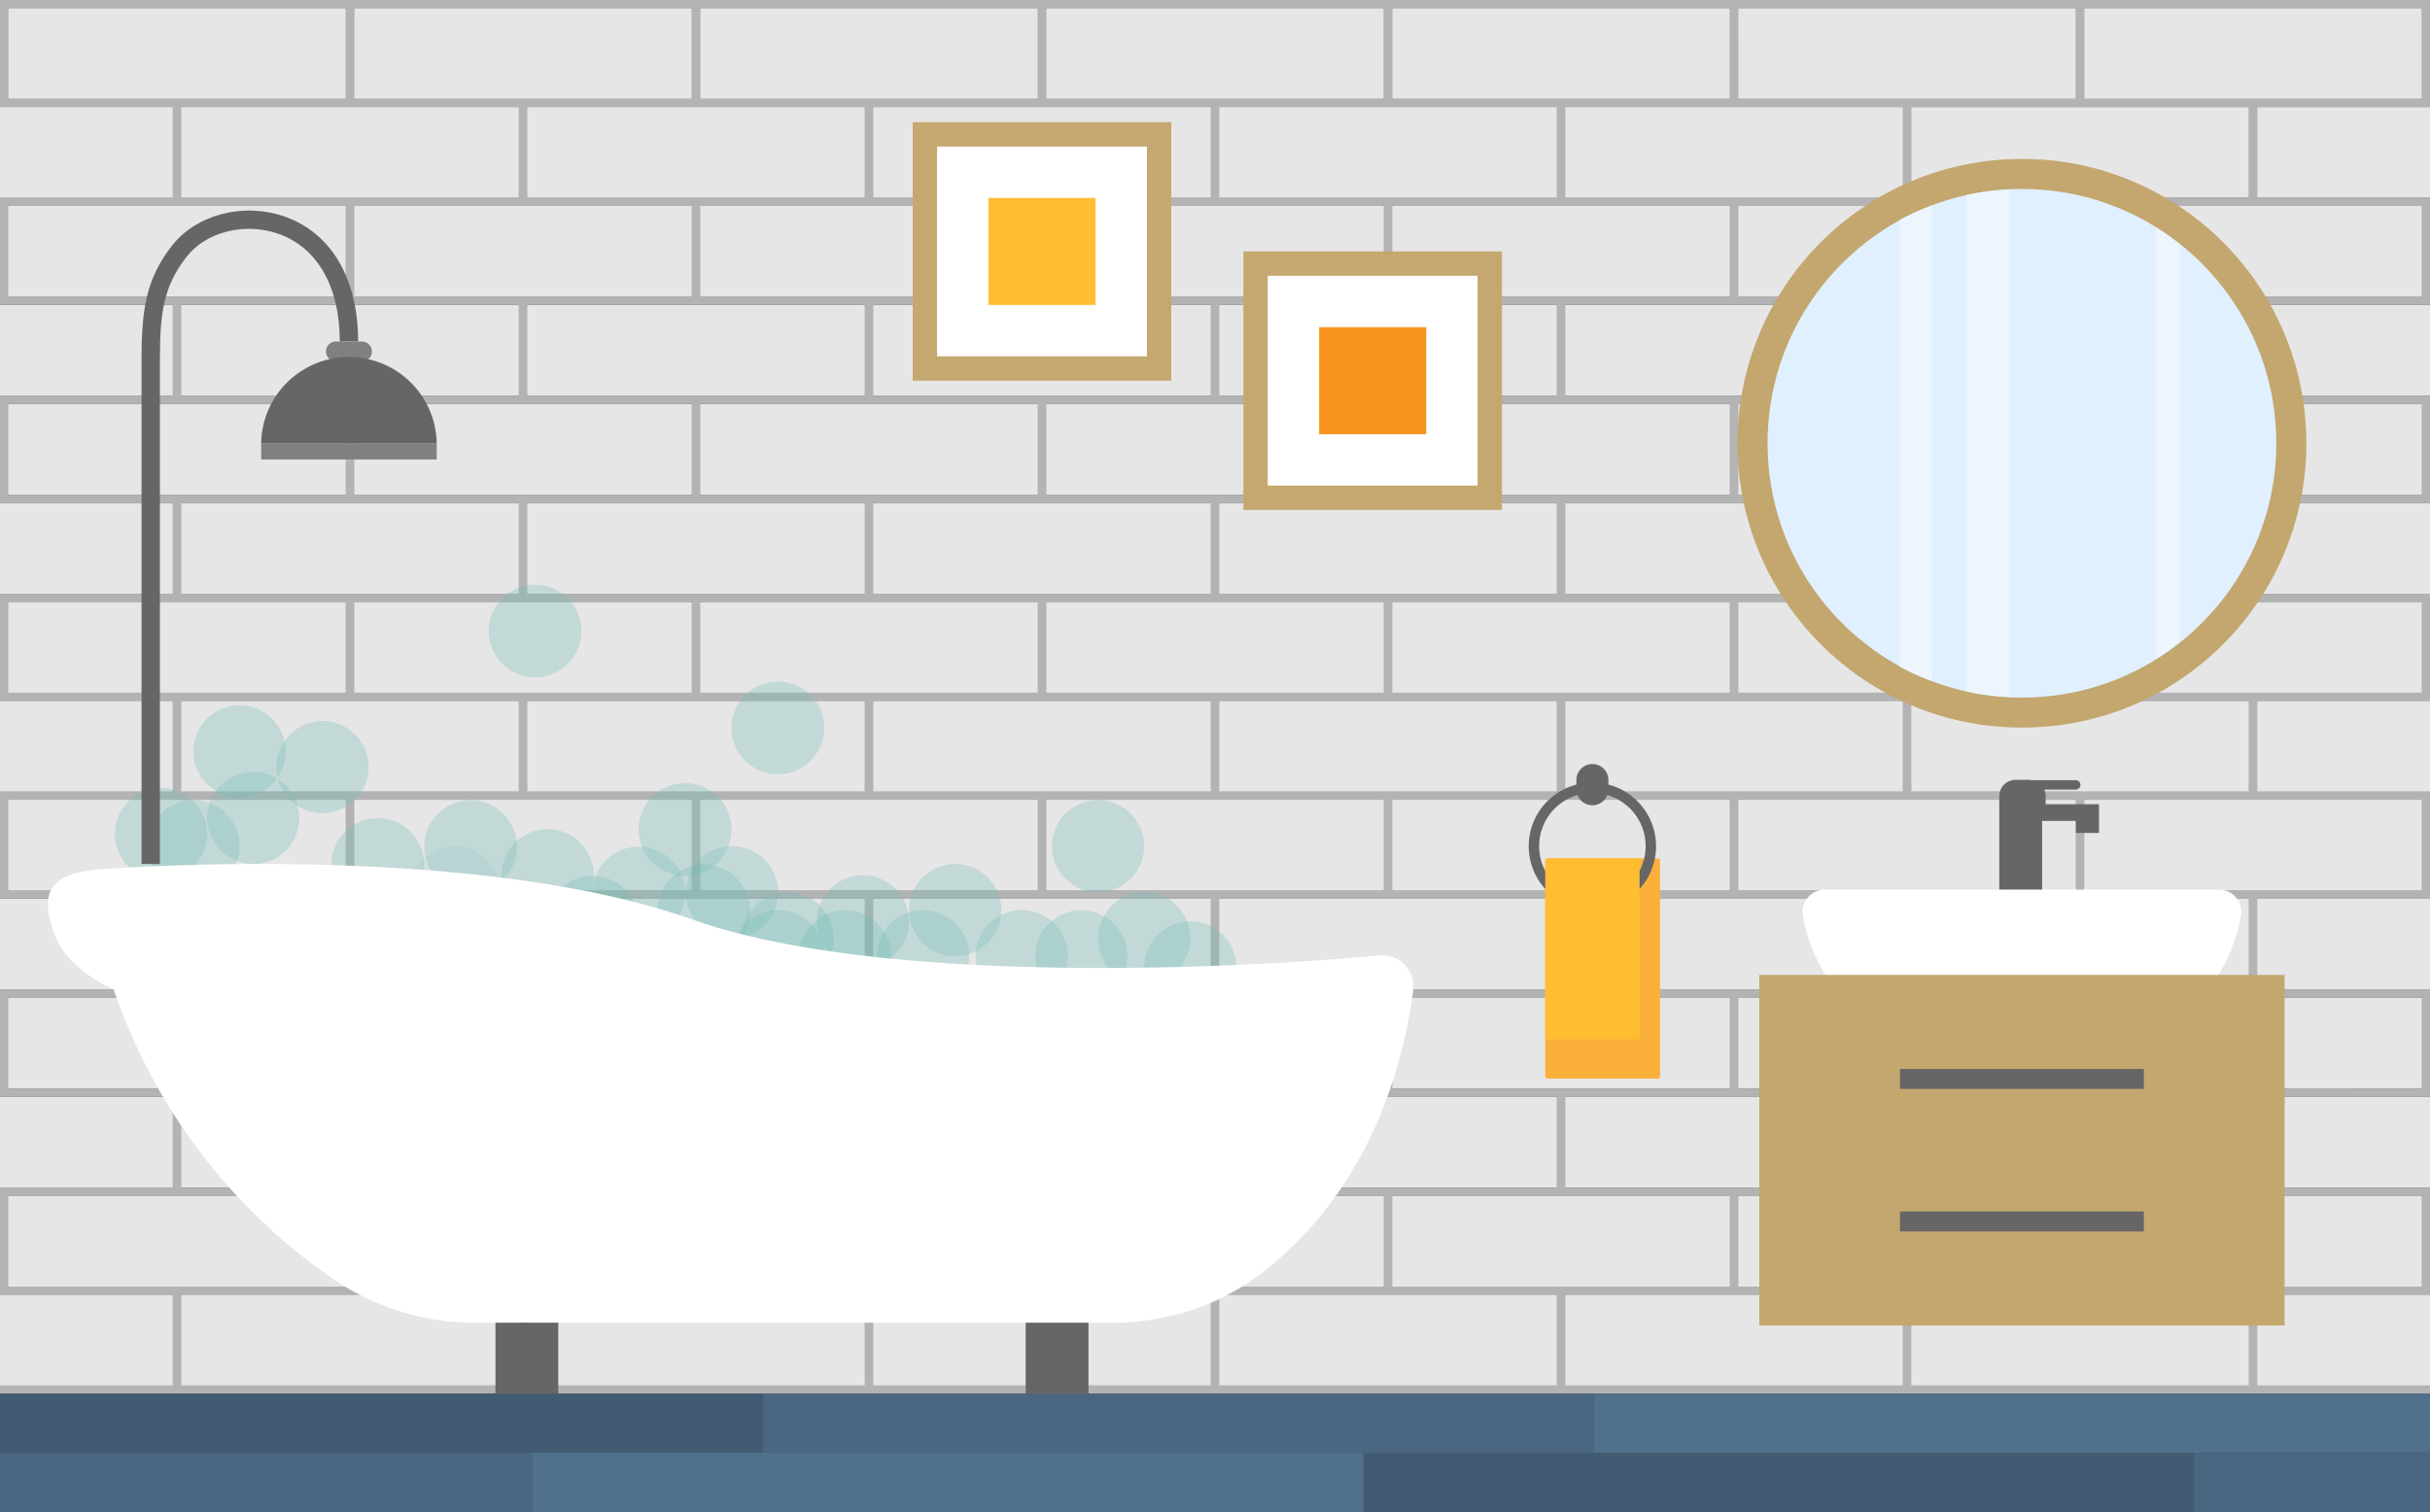 <svg id="Camada_1" data-name="Camada 1" xmlns="http://www.w3.org/2000/svg" viewBox="0 0 1924.2 1197.61"><rect x="0" y="0" width="1924.2" height="1197.61" fill="#333333" stroke="none"/><defs><style>.cls-1{fill:#425b73;}.cls-2{fill:#51708c;}.cls-3{fill:#4a6680;}.cls-4{fill:#b3b3b3;}.cls-5{fill:#e6e6e6;}.cls-6{fill:#c3a76f;}.cls-7{fill:#e0f0ff;}.cls-8{fill:#edf6ff;}.cls-9{fill:#72bab6;opacity:0.3;}.cls-10{fill:#4ea0ac;opacity:0.1;}.cls-11{fill:#fff;}.cls-12{fill:#666;}.cls-13{fill:gray;}.cls-14{fill:#fbb03b;}.cls-15{fill:#ffbd32;}.cls-16{fill:#c4a870;}.cls-17{fill:#f7931e;}</style></defs><title>Prancheta 1</title><rect class="cls-1" y="1103.85" width="1924.2" height="93.75" transform="translate(1924.2 2301.46) rotate(180)"/><rect class="cls-2" x="1261.99" y="1103.85" width="662.2" height="46.88" transform="translate(3186.19 2254.58) rotate(180)"/><rect class="cls-3" x="604.15" y="1103.85" width="657.84" height="46.88" transform="translate(1866.14 2254.58) rotate(180)"/><rect class="cls-3" y="1150.73" width="421.78" height="46.88" transform="translate(421.78 2348.34) rotate(180)"/><rect class="cls-2" x="421.78" y="1150.73" width="657.84" height="46.88" transform="translate(1501.41 2348.34) rotate(180)"/><rect class="cls-3" x="1737.47" y="1150.73" width="186.73" height="46.88" transform="translate(3661.67 2348.34) rotate(180)"/><path class="cls-4" d="M136.92,0H0V6.38H1924.2V0H1787.28M410.92,0H143.3M684.91,0H417.3M958.91,0H691.29m541.62,0H965.29m541.62,0H1239.29M1780.9,0H1513.29"/><polygon class="cls-5" points="1787.28 78.38 1917.9 78.38 1917.9 6.38 1650.28 6.38 1650.28 78.38 1780.9 78.38 1787.28 78.38"/><polygon class="cls-5" points="1513.29 78.38 1643.9 78.38 1643.9 6.38 1376.29 6.38 1376.29 78.38 1506.91 78.38 1513.29 78.38"/><polygon class="cls-5" points="1239.29 78.38 1369.91 78.38 1369.91 6.38 1102.29 6.38 1102.29 78.38 1232.91 78.38 1239.29 78.38"/><polygon class="cls-5" points="965.29 78.38 1095.91 78.38 1095.91 6.38 828.29 6.38 828.29 78.38 958.91 78.38 965.29 78.38"/><polygon class="cls-5" points="691.29 78.38 821.91 78.38 821.91 6.38 554.29 6.38 554.29 78.38 684.91 78.38 691.29 78.38"/><polygon class="cls-5" points="417.3 78.38 547.91 78.38 547.91 6.38 280.3 6.38 280.3 78.38 410.92 78.38 417.3 78.38"/><polygon class="cls-5" points="143.3 78.38 273.92 78.38 273.92 6.38 6.3 6.38 6.3 78.38 136.92 78.38 143.3 78.38"/><polygon class="cls-5" points="1513.29 84.76 1513.29 156.76 1643.9 156.76 1650.28 156.76 1780.9 156.76 1780.9 84.76 1650.28 84.76 1643.9 84.76 1513.29 84.76"/><rect class="cls-5" x="1787.28" y="84.76" width="136.92" height="72"/><path class="cls-4" d="M1787.28,1097.47v-72H1924.2V940.68H1787.28v-72H1924.2V783.9H1787.28v-72H1924.2V627.11H1787.28v-72H1924.2V470.34H1787.28v-72H1924.2V313.55H1787.28v-72H1924.2V156.76H1787.28v-72H1924.2V0H0V84.76H136.92v72H0v84.79H136.92v72H0v84.76H136.92v72H0v84.76H136.92v72H0v84.79H136.92v72H0v84.79H136.92v72H0v84.76H136.92v72H0v6.38H1924.2v-6.38Zm130.62-307.2v72H1650.28v-72H1917.9ZM554.29,548.72v-72H821.91v72H554.29Zm130.62,6.38v72H417.3v-72H684.91Zm6.38,0H958.91v72H691.29Zm137-6.38v-72h267.62v72H828.29Zm137,6.38h267.62v72H965.29Zm137-6.38v-72h267.62v72H1102.29Zm137,6.38h267.62v72H1239.29Zm137-6.38v-72H1643.9v72H1376.29Zm130.62-156.79H1376.29v-72H1643.9v72h-137Zm0,6.38v72H1239.29v-72h267.62Zm-137-6.38H1102.29v-72h267.62Zm-137,6.38v72H965.29v-72h267.62Zm-137-6.38H828.29v-72h267.62Zm-137,6.38v72H691.29v-72H958.91Zm-137-6.38H554.29v-72H821.91Zm-137,6.38v72H417.3v-72H684.91Zm-137-6.38H280.3v-72H547.91ZM417.3,476.72H547.91v72H280.3v-72h137Zm0,156.76H547.91v72H280.3v-72h137Zm0,78.41H684.91v72H417.3Zm137-6.38v-72H821.91v72H554.29Zm137,6.38H958.91v72H691.29Zm137-6.38v-72h267.62v72H828.29Zm137,6.38h267.62v72H965.29Zm137-6.38v-72h267.62v72H1102.29Zm137,6.38h267.62v72H1239.29Zm137-6.38v-72H1643.9v72H1376.29Zm137,6.38H1780.9v72H1513.29Zm130.61-84.79H1513.29v-72H1780.9v72h-137Zm0-156.76H1513.29v-72H1780.9v72h-137Zm0-156.79H1513.29v-72H1780.9v72h-137Zm0-78.38H1376.29v-72H1643.9Zm-137,6.38v72H1239.29v-72h267.62Zm-137-6.38H1102.29v-72h267.62Zm-137,6.38v72H965.29v-72h267.62Zm-137-6.38H828.29v-72h267.62Zm-137,6.38v72H691.29v-72H958.91Zm-137-6.38H554.29v-72H821.91Zm-137,6.38v72H417.3v-72H684.91Zm-137-6.38H280.3v-72H547.91Zm-137,6.38v72H143.3v-72H410.92ZM280.3,398.32H410.92v72H143.3v-72h137Zm0,156.79H410.92v72H143.3v-72h137Zm0,156.79H410.92v72H143.3v-72h137Zm0,156.79H410.92v72H143.3v-72h137Zm0-6.38v-72H547.91v72H280.3Zm137,6.38H684.91v72H417.3Zm137-6.38v-72H821.91v72H554.29Zm137,6.38H958.91v72H691.29Zm137-6.38v-72h267.62v72H828.29Zm137,6.38h267.62v72H965.29Zm137-6.38v-72h267.62v72H1102.29Zm137,6.38h267.62v72H1239.29Zm137-6.38v-72H1643.9v72H1376.29Zm137,6.38H1780.9v72H1513.29Zm404.61-235.2v72H1650.28v-72H1917.9Zm0-156.76v72H1650.28v-72H1917.9Zm0-156.79v72H1650.28v-72H1917.9Zm0-156.79v72H1650.28v-72H1917.9ZM1650.28,6.38H1917.9v72H1650.28Zm0,78.38H1780.9v72H1513.29v-72h137Zm-274-78.38H1643.9v72H1376.29Zm0,78.38h130.62v72H1239.29v-72h137Zm-274-78.38h267.62v72H1102.29Zm0,78.38h130.62v72H965.29v-72h137Zm-274-78.38h267.62v72H828.29Zm0,78.38H958.91v72H691.29v-72h137Zm-274-78.38H821.91v72H554.29Zm0,78.38H684.91v72H417.3v-72h137ZM280.3,6.38H547.91v72H280.3Zm0,78.38H410.92v72H143.3v-72h137ZM6.3,78.38v-72H273.92v72H6.3Zm0,156.79v-72H273.92v72H6.3Zm0,156.76v-72H273.92v72H6.3Zm0,156.79v-72H273.92v72H6.3Zm0,156.79v-72H273.92v72H6.3Zm0,156.79v-72H273.92v72H6.3Zm130.62,156.76H6.3v-72H273.92v72h-137Zm274,78.41H143.3v-72H410.92Zm0-78.41H280.3v-72H547.91v72h-137Zm274,78.41H417.3v-72H684.91Zm0-78.41H554.29v-72H821.91v72h-137Zm274,78.41H691.29v-72H958.91Zm0-78.41H828.29v-72h267.62v72h-137Zm274,78.41H965.29v-72h267.62Zm0-78.41H1102.29v-72h267.62v72h-137Zm274,78.41H1239.29v-72h267.62Zm0-78.41H1376.29v-72H1643.9v72h-137Zm274,78.41H1513.29v-72H1780.9Zm0-78.41H1650.28v-72H1917.9v72h-137Z"/><polygon class="cls-5" points="1239.29 84.76 1239.29 156.76 1369.91 156.76 1376.29 156.76 1506.91 156.76 1506.91 84.76 1376.29 84.76 1369.91 84.76 1239.29 84.76"/><polygon class="cls-5" points="965.29 84.76 965.29 156.76 1095.91 156.76 1102.29 156.76 1232.91 156.76 1232.91 84.76 1102.29 84.76 1095.91 84.76 965.29 84.76"/><polygon class="cls-5" points="691.29 84.76 691.29 156.76 821.91 156.76 828.29 156.76 958.91 156.76 958.91 84.76 828.29 84.76 821.91 84.76 691.29 84.76"/><polygon class="cls-5" points="417.3 84.76 417.3 156.76 547.91 156.76 554.29 156.76 684.91 156.76 684.91 84.76 554.29 84.76 547.91 84.76 417.3 84.76"/><polygon class="cls-5" points="143.3 84.76 143.3 156.76 273.92 156.76 280.3 156.76 410.92 156.76 410.92 84.76 280.3 84.76 273.92 84.76 143.3 84.76"/><rect class="cls-5" y="84.76" width="136.92" height="72"/><polygon class="cls-5" points="1780.9 163.14 1650.28 163.14 1650.28 235.17 1780.9 235.17 1787.28 235.17 1917.9 235.17 1917.9 163.14 1787.28 163.14 1780.9 163.14"/><polygon class="cls-5" points="1506.91 163.14 1376.29 163.14 1376.29 235.17 1506.91 235.17 1513.29 235.17 1643.9 235.17 1643.9 163.14 1513.29 163.14 1506.91 163.14"/><polygon class="cls-5" points="1232.91 163.14 1102.29 163.14 1102.29 235.17 1232.91 235.17 1239.29 235.17 1369.91 235.17 1369.91 163.14 1239.29 163.14 1232.91 163.14"/><polygon class="cls-5" points="958.91 163.14 828.29 163.14 828.29 235.17 958.91 235.17 965.29 235.17 1095.91 235.17 1095.91 163.14 965.29 163.14 958.91 163.14"/><polygon class="cls-5" points="684.91 163.14 554.29 163.14 554.29 235.17 684.91 235.17 691.29 235.17 821.91 235.17 821.91 163.14 691.29 163.14 684.91 163.14"/><polygon class="cls-5" points="410.92 163.14 280.3 163.14 280.3 235.17 410.92 235.17 417.3 235.17 547.91 235.17 547.91 163.14 417.3 163.14 410.92 163.14"/><polygon class="cls-5" points="143.3 235.17 273.92 235.17 273.92 163.14 143.3 163.14 136.92 163.14 6.3 163.14 6.3 235.17 136.92 235.17 143.3 235.17"/><polygon class="cls-5" points="1780.9 313.55 1780.9 241.55 1650.28 241.55 1643.9 241.55 1513.29 241.55 1513.29 313.55 1643.9 313.55 1650.28 313.55 1780.9 313.55"/><rect class="cls-5" x="1787.28" y="241.55" width="136.92" height="72"/><polygon class="cls-5" points="1369.91 241.55 1239.29 241.55 1239.29 313.55 1369.91 313.55 1376.29 313.55 1506.91 313.55 1506.91 241.55 1376.29 241.55 1369.91 241.55"/><polygon class="cls-5" points="1095.91 241.55 965.29 241.55 965.29 313.55 1095.91 313.55 1102.29 313.55 1232.91 313.55 1232.91 241.55 1102.29 241.55 1095.91 241.55"/><polygon class="cls-5" points="821.91 241.55 691.29 241.55 691.29 313.55 821.91 313.55 828.29 313.55 958.91 313.55 958.91 241.55 828.29 241.55 821.91 241.55"/><polygon class="cls-5" points="547.91 241.55 417.3 241.55 417.3 313.55 547.91 313.55 554.29 313.55 684.91 313.55 684.91 241.55 554.29 241.55 547.91 241.55"/><polygon class="cls-5" points="273.92 241.55 143.3 241.55 143.3 313.55 273.92 313.55 280.3 313.55 410.92 313.55 410.92 241.55 280.3 241.55 273.92 241.55"/><rect class="cls-5" y="241.55" width="136.92" height="72"/><polygon class="cls-5" points="1780.9 319.93 1650.28 319.93 1650.28 391.94 1780.9 391.94 1787.28 391.94 1917.9 391.94 1917.9 319.93 1787.28 319.93 1780.9 319.93"/><polygon class="cls-5" points="1643.9 391.94 1643.9 319.93 1513.29 319.93 1506.91 319.93 1376.29 319.93 1376.29 391.94 1506.91 391.94 1513.29 391.94 1643.9 391.94"/><polygon class="cls-5" points="1232.91 319.93 1102.29 319.93 1102.29 391.94 1232.91 391.94 1239.29 391.94 1369.91 391.94 1369.91 319.93 1239.29 319.93 1232.91 319.93"/><polygon class="cls-5" points="958.91 319.93 828.29 319.93 828.29 391.94 958.91 391.94 965.29 391.94 1095.91 391.94 1095.91 319.93 965.29 319.93 958.91 319.93"/><polygon class="cls-5" points="684.91 319.93 554.29 319.93 554.29 391.94 684.91 391.94 691.29 391.94 821.91 391.94 821.91 319.93 691.29 319.93 684.91 319.93"/><polygon class="cls-5" points="410.92 319.93 280.3 319.93 280.3 391.94 410.92 391.94 417.3 391.94 547.91 391.94 547.91 319.93 417.3 319.93 410.92 319.93"/><polygon class="cls-5" points="143.3 391.94 273.92 391.94 273.92 319.93 143.3 319.93 136.92 319.93 6.3 319.93 6.3 391.94 136.92 391.94 143.3 391.94"/><polygon class="cls-5" points="1780.9 470.34 1780.9 398.32 1650.28 398.32 1643.9 398.32 1513.29 398.32 1513.29 470.34 1643.9 470.34 1650.28 470.34 1780.9 470.34"/><rect class="cls-5" x="1787.28" y="398.32" width="136.92" height="72.03"/><polygon class="cls-5" points="1369.91 398.32 1239.29 398.32 1239.29 470.34 1369.91 470.34 1376.29 470.34 1506.91 470.34 1506.91 398.32 1376.29 398.32 1369.91 398.32"/><polygon class="cls-5" points="1095.91 398.32 965.29 398.32 965.29 470.34 1095.91 470.34 1102.29 470.34 1232.91 470.34 1232.91 398.32 1102.29 398.32 1095.91 398.32"/><polygon class="cls-5" points="821.91 398.32 691.29 398.32 691.29 470.34 821.91 470.34 828.29 470.34 958.91 470.34 958.91 398.32 828.29 398.32 821.91 398.32"/><polygon class="cls-5" points="547.91 398.32 417.3 398.32 417.3 470.34 547.91 470.34 554.29 470.34 684.91 470.34 684.91 398.32 554.29 398.32 547.91 398.32"/><polygon class="cls-5" points="143.3 398.32 143.3 470.34 273.92 470.34 280.3 470.34 410.92 470.34 410.92 398.32 280.3 398.32 273.92 398.32 143.3 398.32"/><rect class="cls-5" y="398.32" width="136.92" height="72.03"/><polygon class="cls-5" points="1780.9 476.72 1650.28 476.72 1650.28 548.73 1780.9 548.73 1787.28 548.73 1917.9 548.73 1917.9 476.72 1787.28 476.72 1780.9 476.72"/><polygon class="cls-5" points="1513.29 548.73 1643.9 548.73 1643.9 476.72 1513.29 476.72 1506.91 476.72 1376.29 476.72 1376.29 548.73 1506.91 548.73 1513.29 548.73"/><polygon class="cls-5" points="1239.29 548.73 1369.91 548.73 1369.91 476.72 1239.29 476.72 1232.91 476.72 1102.29 476.72 1102.29 548.73 1232.91 548.73 1239.29 548.73"/><polygon class="cls-5" points="965.29 548.73 1095.91 548.73 1095.91 476.72 965.29 476.72 958.91 476.72 828.29 476.72 828.29 548.73 958.91 548.73 965.29 548.73"/><polygon class="cls-5" points="691.29 548.73 821.91 548.73 821.91 476.72 691.29 476.72 684.91 476.72 554.29 476.72 554.29 548.73 684.91 548.73 691.29 548.73"/><polygon class="cls-5" points="280.3 476.72 280.3 548.73 410.92 548.73 417.3 548.73 547.91 548.73 547.91 476.72 417.3 476.72 410.92 476.72 280.3 476.72"/><polygon class="cls-5" points="143.3 548.73 273.92 548.73 273.92 476.72 143.3 476.72 136.92 476.72 6.3 476.72 6.3 548.73 136.92 548.73 143.3 548.73"/><polygon class="cls-5" points="1780.9 627.11 1780.9 555.11 1650.28 555.11 1643.9 555.11 1513.29 555.11 1513.29 627.11 1643.9 627.11 1650.28 627.11 1780.9 627.11"/><rect class="cls-5" x="1787.28" y="555.11" width="136.92" height="72"/><polygon class="cls-5" points="1376.29 627.11 1506.91 627.11 1506.91 555.11 1376.29 555.11 1369.91 555.11 1239.29 555.11 1239.29 627.11 1369.91 627.11 1376.29 627.11"/><polygon class="cls-5" points="1102.29 627.11 1232.91 627.11 1232.91 555.11 1102.29 555.11 1095.91 555.11 965.29 555.11 965.29 627.11 1095.91 627.11 1102.29 627.11"/><polygon class="cls-5" points="828.29 627.11 958.91 627.11 958.91 555.11 828.29 555.11 821.91 555.11 691.29 555.11 691.29 627.11 821.91 627.11 828.29 627.11"/><polygon class="cls-5" points="547.91 555.11 417.3 555.11 417.3 627.11 547.91 627.11 554.29 627.11 684.91 627.11 684.91 555.11 554.29 555.11 547.91 555.11"/><polygon class="cls-5" points="143.3 555.11 143.3 627.11 273.92 627.11 280.3 627.11 410.92 627.11 410.92 555.11 280.3 555.11 273.92 555.11 143.3 555.11"/><rect class="cls-5" y="555.11" width="136.92" height="72"/><polygon class="cls-5" points="1780.9 633.49 1650.28 633.49 1650.28 705.51 1780.9 705.51 1787.28 705.51 1917.9 705.51 1917.9 633.49 1787.28 633.49 1780.9 633.49"/><polygon class="cls-5" points="1513.29 705.51 1643.9 705.51 1643.9 633.49 1513.29 633.49 1506.91 633.49 1376.29 633.49 1376.29 705.51 1506.91 705.51 1513.29 705.51"/><polygon class="cls-5" points="1239.29 705.51 1369.91 705.51 1369.91 633.49 1239.29 633.49 1232.91 633.49 1102.29 633.49 1102.29 705.51 1232.91 705.51 1239.29 705.51"/><polygon class="cls-5" points="965.29 705.51 1095.91 705.51 1095.91 633.49 965.29 633.49 958.91 633.49 828.29 633.49 828.29 705.51 958.91 705.51 965.29 705.51"/><polygon class="cls-5" points="691.29 705.51 821.91 705.51 821.91 633.49 691.29 633.49 684.91 633.49 554.29 633.49 554.29 705.51 684.91 705.51 691.29 705.51"/><polygon class="cls-5" points="280.3 633.49 280.3 705.51 410.92 705.51 417.3 705.51 547.91 705.51 547.91 633.49 417.3 633.49 410.92 633.49 280.3 633.49"/><polygon class="cls-5" points="143.3 705.51 273.92 705.51 273.92 633.49 143.3 633.49 136.92 633.49 6.3 633.49 6.3 705.51 136.92 705.51 143.3 705.51"/><polygon class="cls-5" points="1650.28 783.9 1780.9 783.9 1780.9 711.89 1650.28 711.89 1643.9 711.89 1513.29 711.89 1513.29 783.9 1643.9 783.9 1650.28 783.9"/><rect class="cls-5" x="1787.28" y="711.89" width="136.92" height="72"/><polygon class="cls-5" points="1376.29 783.9 1506.91 783.9 1506.91 711.89 1376.29 711.89 1369.91 711.89 1239.29 711.89 1239.29 783.9 1369.91 783.9 1376.29 783.9"/><polygon class="cls-5" points="1102.29 783.9 1232.91 783.9 1232.91 711.89 1102.29 711.89 1095.91 711.89 965.29 711.89 965.29 783.9 1095.91 783.9 1102.29 783.9"/><polygon class="cls-5" points="828.29 783.9 958.91 783.9 958.91 711.89 828.29 711.89 821.91 711.89 691.29 711.89 691.29 783.9 821.91 783.9 828.29 783.9"/><polygon class="cls-5" points="554.29 783.9 684.91 783.9 684.91 711.89 554.29 711.89 547.91 711.89 417.3 711.89 417.3 783.9 547.91 783.9 554.29 783.9"/><polygon class="cls-5" points="143.3 711.89 143.3 783.9 273.92 783.9 280.3 783.9 410.92 783.9 410.92 711.89 280.3 711.89 273.92 711.89 143.3 711.89"/><rect class="cls-5" y="711.89" width="136.92" height="72"/><polygon class="cls-5" points="1780.9 790.27 1650.28 790.27 1650.28 862.3 1780.9 862.3 1787.28 862.3 1917.9 862.3 1917.9 790.27 1787.28 790.27 1780.9 790.27"/><polygon class="cls-5" points="1513.29 862.3 1643.9 862.3 1643.9 790.27 1513.29 790.27 1506.91 790.27 1376.29 790.27 1376.29 862.3 1506.91 862.3 1513.29 862.3"/><polygon class="cls-5" points="1239.29 862.3 1369.91 862.3 1369.91 790.27 1239.29 790.27 1232.91 790.27 1102.29 790.27 1102.29 862.3 1232.91 862.3 1239.29 862.3"/><polygon class="cls-5" points="965.29 862.3 1095.91 862.3 1095.91 790.27 965.29 790.27 958.91 790.27 828.29 790.27 828.29 862.3 958.91 862.3 965.29 862.3"/><polygon class="cls-5" points="691.29 862.3 821.91 862.3 821.91 790.27 691.29 790.27 684.91 790.27 554.29 790.27 554.29 862.3 684.91 862.3 691.29 862.3"/><polygon class="cls-5" points="417.3 862.3 547.91 862.3 547.91 790.27 417.3 790.27 410.92 790.27 280.3 790.27 280.3 862.3 410.92 862.3 417.3 862.3"/><polygon class="cls-5" points="143.3 862.3 273.92 862.3 273.92 790.27 143.3 790.27 136.92 790.27 6.3 790.27 6.3 862.3 136.92 862.3 143.3 862.3"/><polygon class="cls-5" points="1650.28 940.68 1780.9 940.68 1780.9 868.68 1650.28 868.68 1643.9 868.68 1513.29 868.68 1513.29 940.68 1643.9 940.68 1650.28 940.68"/><rect class="cls-5" x="1787.28" y="868.68" width="136.92" height="72"/><polygon class="cls-5" points="1376.29 940.68 1506.91 940.68 1506.91 868.68 1376.29 868.68 1369.91 868.68 1239.29 868.68 1239.29 940.68 1369.91 940.68 1376.29 940.68"/><polygon class="cls-5" points="1102.29 940.68 1232.91 940.68 1232.91 868.68 1102.29 868.68 1095.91 868.68 965.29 868.68 965.29 940.68 1095.91 940.68 1102.29 940.68"/><polygon class="cls-5" points="828.29 940.68 958.91 940.68 958.91 868.68 828.29 868.68 821.91 868.68 691.29 868.68 691.29 940.68 821.91 940.68 828.29 940.68"/><polygon class="cls-5" points="554.29 940.68 684.91 940.68 684.91 868.68 554.29 868.68 547.91 868.68 417.3 868.68 417.3 940.68 547.91 940.68 554.29 940.68"/><polygon class="cls-5" points="143.3 868.68 143.3 940.68 273.92 940.68 280.3 940.68 410.92 940.68 410.92 868.68 280.3 868.68 273.92 868.68 143.3 868.68"/><rect class="cls-5" y="868.68" width="136.92" height="72"/><polygon class="cls-5" points="1917.9 1019.07 1917.9 947.07 1787.28 947.07 1780.9 947.07 1650.28 947.07 1650.28 1019.07 1780.9 1019.07 1787.28 1019.07 1917.9 1019.07"/><polygon class="cls-5" points="1643.9 1019.07 1643.9 947.07 1513.29 947.07 1506.91 947.07 1376.29 947.07 1376.29 1019.07 1506.91 1019.07 1513.29 1019.07 1643.9 1019.07"/><polygon class="cls-5" points="1369.91 1019.07 1369.91 947.07 1239.29 947.07 1232.91 947.07 1102.29 947.07 1102.29 1019.07 1232.91 1019.07 1239.29 1019.07 1369.91 1019.07"/><polygon class="cls-5" points="1095.91 1019.07 1095.91 947.07 965.29 947.07 958.91 947.07 828.29 947.07 828.29 1019.07 958.91 1019.07 965.29 1019.07 1095.91 1019.07"/><polygon class="cls-5" points="821.91 1019.07 821.91 947.07 691.29 947.07 684.91 947.07 554.29 947.07 554.29 1019.07 684.91 1019.07 691.29 1019.07 821.91 1019.07"/><polygon class="cls-5" points="547.91 1019.07 547.91 947.07 417.3 947.07 410.92 947.07 280.3 947.07 280.3 1019.07 410.92 1019.07 417.3 1019.07 547.91 1019.07"/><polygon class="cls-5" points="273.92 1019.07 273.92 947.07 143.3 947.07 136.92 947.07 6.3 947.07 6.3 1019.07 136.92 1019.07 143.3 1019.07 273.92 1019.07"/><polygon class="cls-5" points="1643.9 1025.45 1513.29 1025.45 1513.29 1097.47 1780.9 1097.47 1780.9 1025.45 1650.28 1025.45 1643.9 1025.45"/><rect class="cls-5" x="1787.28" y="1025.45" width="136.92" height="72.03"/><polygon class="cls-5" points="1369.91 1025.45 1239.29 1025.45 1239.29 1097.47 1506.91 1097.47 1506.91 1025.45 1376.29 1025.45 1369.91 1025.45"/><polygon class="cls-5" points="1095.91 1025.45 965.29 1025.45 965.29 1097.47 1232.91 1097.47 1232.91 1025.45 1102.29 1025.45 1095.91 1025.45"/><polygon class="cls-5" points="821.91 1025.45 691.29 1025.45 691.29 1097.47 958.91 1097.47 958.91 1025.45 828.29 1025.45 821.91 1025.45"/><polygon class="cls-5" points="547.91 1025.45 417.3 1025.45 417.3 1097.47 684.91 1097.47 684.91 1025.45 554.29 1025.45 547.91 1025.45"/><polygon class="cls-5" points="273.92 1025.45 143.3 1025.45 143.3 1097.47 410.92 1097.47 410.92 1025.45 280.3 1025.45 273.92 1025.45"/><rect class="cls-5" y="1025.45" width="136.92" height="72.03"/><circle class="cls-6" cx="1601.07" cy="351.11" r="225.22"/><circle class="cls-7" cx="1601.07" cy="351.11" r="201.42"/><path class="cls-8" d="M1504.41,174.14V528.08a200.64,200.64,0,0,0,25.13,11.29V162.85A200.45,200.45,0,0,0,1504.41,174.14Z"/><path class="cls-8" d="M1707.26,180.44V521.78A201.84,201.84,0,0,0,1726,508.61v-315A201.59,201.59,0,0,0,1707.26,180.44Z"/><path class="cls-8" d="M1557.14,154.53V547.69a201.74,201.74,0,0,0,34.4,4.38V150.15A201.74,201.74,0,0,0,1557.14,154.53Z"/><path class="cls-9" d="M833,670.24a36.52,36.52,0,1,1,36.52,36.52A36.54,36.54,0,0,1,833,670.24Z"/><circle class="cls-9" cx="809.04" cy="757.41" r="36.52"/><circle class="cls-9" cx="856.25" cy="757.41" r="36.52"/><path class="cls-9" d="M869.56,743.28a36.52,36.52,0,1,1,36.52,36.52A36.53,36.53,0,0,1,869.56,743.28Z"/><path class="cls-9" d="M906.08,766.29a36.52,36.52,0,1,1,36.53,36.52A36.54,36.54,0,0,1,906.08,766.29Z"/><path class="cls-9" d="M719.86,720.89a36.52,36.52,0,1,1,36.52,36.52A36.51,36.51,0,0,1,719.86,720.89Z"/><circle class="cls-9" cx="730.95" cy="757.41" r="36.52"/><circle class="cls-9" cx="683.33" cy="729.77" r="36.52"/><circle class="cls-9" cx="669.2" cy="757.41" r="36.52"/><circle class="cls-9" cx="623.8" cy="743.28" r="36.52"/><path class="cls-9" d="M579.67,757.41a36.52,36.52,0,1,1,36.52,36.52A36.51,36.51,0,0,1,579.67,757.41Z"/><path class="cls-9" d="M543.15,706.76a36.52,36.52,0,1,1,36.52,36.52A36.51,36.51,0,0,1,543.15,706.76Z"/><path class="cls-9" d="M520.53,721.56a36.75,36.75,0,1,1,36.75,36.75A36.74,36.74,0,0,1,520.53,721.56Z"/><path class="cls-9" d="M469,707.34a36.75,36.75,0,1,1,36.76,36.75A36.75,36.75,0,0,1,469,707.34Z"/><path class="cls-9" d="M432.21,730.5A36.75,36.75,0,1,1,469,767.25,36.74,36.74,0,0,1,432.21,730.5Z"/><path class="cls-9" d="M505.71,657a36.75,36.75,0,1,1,36.75,36.75A36.74,36.74,0,0,1,505.71,657Z"/><path class="cls-9" d="M397.07,693.25a36.52,36.52,0,1,1,36.52,36.52A36.51,36.51,0,0,1,397.07,693.25Z"/><path class="cls-10" d="M323.35,706.76a36.52,36.52,0,1,1,36.52,36.52A36.51,36.51,0,0,1,323.35,706.76Z"/><path class="cls-9" d="M335.89,670.59a36.75,36.75,0,1,1,36.75,36.75A36.75,36.75,0,0,1,335.89,670.59Z"/><path class="cls-9" d="M262.39,684.81a36.75,36.75,0,1,1,36.75,36.75A36.74,36.74,0,0,1,262.39,684.81Z"/><path class="cls-9" d="M218.92,607.57a36.52,36.52,0,1,1,36.52,36.52A36.52,36.52,0,0,1,218.92,607.57Z"/><circle class="cls-9" cx="200.56" cy="647.85" r="36.52"/><path class="cls-9" d="M116.62,670.24a36.52,36.52,0,1,1,36.52,36.52A36.52,36.52,0,0,1,116.62,670.24Z"/><path class="cls-9" d="M91,660.56a36.52,36.52,0,1,1,36.52,36.52A36.51,36.51,0,0,1,91,660.56Z"/><path class="cls-9" d="M153.15,595.18a36.52,36.52,0,1,1,36.52,36.52A36.51,36.51,0,0,1,153.15,595.18Z"/><circle class="cls-9" cx="423.7" cy="499.82" r="36.75"/><path class="cls-9" d="M579.21,576.58A36.75,36.75,0,1,1,616,613.33,36.74,36.74,0,0,1,579.21,576.58Z"/><path class="cls-11" d="M86.23,688.1s286.94-21.79,461.29,40c154,54.55,444.06,38.23,544.67,28.68A24.54,24.54,0,0,1,1119,784.31c-6.6,52-31.22,158-123,226.27-33.22,24.7-74.09,37.11-115.49,37.11H375.74a197.56,197.56,0,0,1-111.54-34.43C209.37,975.8,131.64,904.49,89.86,783.55c0,0-35.19-14.09-46.31-42.68C27.75,700.25,46.22,690.24,86.23,688.1Z"/><path class="cls-12" d="M126.61,684.37H112.08V285c0-40.25,3.61-64.05,24.12-90.42,19.07-24.55,56.3-34.32,88.5-23.29,37.42,12.84,58.88,49,58.88,99.18H269.06c0-43.58-17.88-74.73-49.06-85.43-26.53-9.08-57-1.33-72.33,18.45-18,23.16-21.06,43.87-21.06,81.5Z"/><path class="cls-13" d="M294.49,278.36a7.88,7.88,0,0,1-7.88,7.88H266a7.86,7.86,0,0,1-7.86-7.88h0A7.86,7.86,0,0,1,266,270.5h20.59a7.87,7.87,0,0,1,7.88,7.86Z"/><path class="cls-12" d="M206.8,351.11a69.51,69.51,0,0,1,139,0"/><rect class="cls-13" x="206.8" y="351.11" width="139.02" height="12.83"/><rect class="cls-12" x="812.18" y="1047.69" width="49.73" height="56.17"/><rect class="cls-12" x="392.33" y="1047.69" width="49.73" height="56.17"/><path class="cls-12" d="M1619.86,637v-6.43a12.66,12.66,0,0,0-1.11-5.13h25.07a3.76,3.76,0,0,0,0-7.51h-35.74c-.38,0-.7-.22-1.09-.22h-11a12.9,12.9,0,0,0-12.86,12.86v74.53h33.92V650.25h26.73v9.52h18.33V637Z"/><path class="cls-11" d="M1757,704.63c10.72,0,19.25,9.56,17.53,20.14-11.68,71.81-84.91,127.14-173.5,127.14s-161.82-55.33-173.5-127.14c-1.72-10.58,6.81-20.14,17.53-20.14Z"/><rect class="cls-6" x="1393.1" y="772.18" width="415.95" height="277.73"/><rect class="cls-12" x="1504.52" y="846.71" width="193.1" height="15.79"/><rect class="cls-12" x="1504.52" y="959.58" width="193.1" height="15.79"/><rect class="cls-14" x="1223.6" y="679.91" width="90.93" height="174.45" rx="1.78" ry="1.78"/><path class="cls-12" d="M1273.63,621.47v-3.61a12.68,12.68,0,1,0-25.37,0v3.61a50.42,50.42,0,1,0,25.37,0Zm-12.69,90.8a42.08,42.08,0,0,1-11.75-82.51,12.58,12.58,0,0,0,23.5,0,42.08,42.08,0,0,1-11.75,82.51Z"/><rect class="cls-15" x="1223.6" y="679.91" width="74.69" height="143.3" rx="1.46" ry="1.46"/><rect class="cls-16" x="722.71" y="96.78" width="204.76" height="204.76"/><rect class="cls-11" x="742.01" y="116.07" width="166.17" height="166.17"/><rect class="cls-15" x="782.7" y="156.77" width="84.78" height="84.78"/><rect class="cls-16" x="984.58" y="199.16" width="204.76" height="204.76"/><rect class="cls-11" x="1003.88" y="218.46" width="166.17" height="166.17"/><rect class="cls-17" x="1044.57" y="259.15" width="84.78" height="84.78"/></svg>